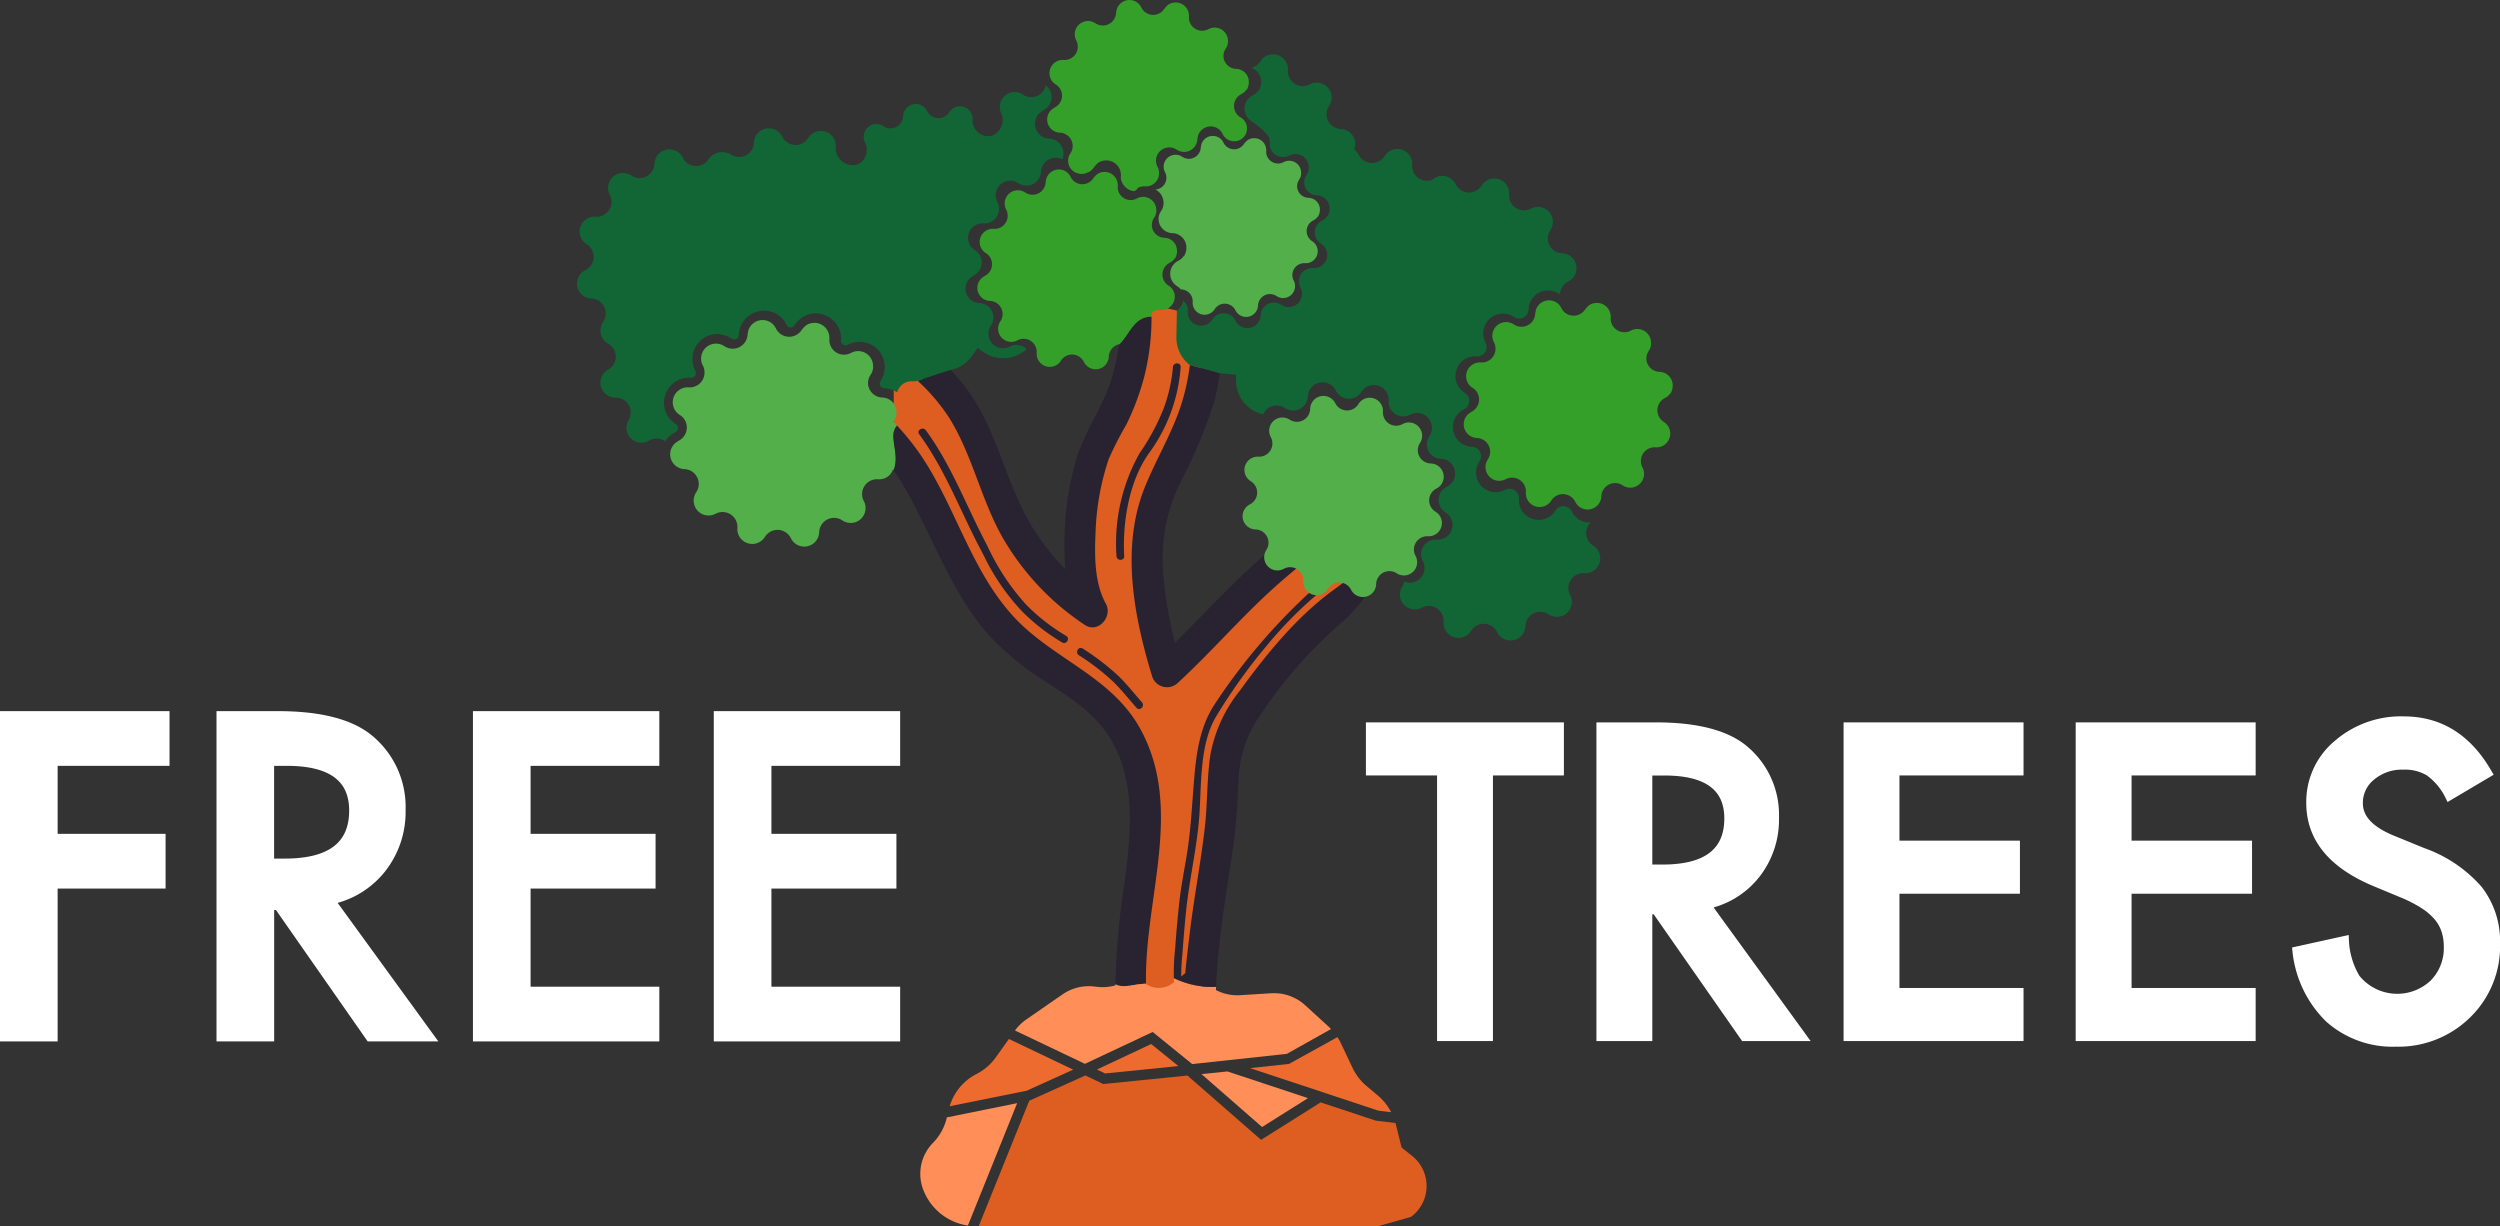 <svg id="b7f647c8-8295-4830-adbe-b0743fa1f6ea" data-name="Layer 1" xmlns="http://www.w3.org/2000/svg" viewBox="0 0 272.484 133.643"><rect x="0" y="0" width="272.484" height="133.643" fill="#333333" stroke="none"/><defs><style>.e2299a7b-04a0-489f-b409-71a3fd8cce77{fill:#de5d21;}.a5443d5f-50f0-4c52-aa5b-e65991e08c47{fill:#fff;stroke:#fff;stroke-miterlimit:10;}.e5206eaa-8a9e-4c4c-b03b-19b610e4945f{fill:#292231;}.f00054b9-6228-4be3-bebe-4659c3cf7de2{fill:#34a029;}.b8d0ccdb-2997-4935-8a3e-bec0faa9b465{fill:#126635;}.a527d026-2e14-4b0e-8c8f-185b5925c4be{fill:#53af4a;}.a3cf0d71-c8d8-4b39-966d-933562eb17e0{fill:#ff8e58;}.a918b6b9-0fe3-4bc7-8e04-b8b05563e5c9{fill:#ed6b2e;}</style></defs><polygon class="e2299a7b-04a0-489f-b409-71a3fd8cce77" points="111.678 70.902 97.409 48.178 97.409 41.308 102.212 41.308 109.3 55.308 119.372 66.561 118.07 52.794 124.009 36.023 124.562 32.964 128.876 34.003 131.424 41.48 125.902 57.272 126.593 71.727 139.248 61.19 148.434 63.282 134.314 78.832 130.77 109.344 123.084 109.486 125.646 83.981 111.678 70.902"/><polygon class="a5443d5f-50f0-4c52-aa5b-e65991e08c47" points="0.5 113.009 5.782 113.009 5.782 96.348 17.547 96.348 17.547 91.383 5.782 91.383 5.782 82.973 17.977 82.973 17.977 78.009 0.5 78.009 0.5 113.009"/><path class="a5443d5f-50f0-4c52-aa5b-e65991e08c47" d="M58.393,100a9.946,9.946,0,0,0,2.13-6.392,9.575,9.575,0,0,0-3.4-7.662Q54.04,83.337,47.1,83.337H40.915v35H46.2V104.011h.952l10,14.326h6.46L52.771,103.421A9.494,9.494,0,0,0,58.393,100Zm-12.2-.589V88.3h1.881q7.3,0,7.3,5.373,0,5.734-7.5,5.735Z" transform="translate(-16.817 -5.328)"/><polygon class="a5443d5f-50f0-4c52-aa5b-e65991e08c47" points="52.048 113.009 71.362 113.009 71.362 108.044 57.33 108.044 57.33 96.348 70.953 96.348 70.953 91.383 57.33 91.383 57.33 82.973 71.362 82.973 71.362 78.009 52.048 78.009 52.048 113.009"/><polygon class="a5443d5f-50f0-4c52-aa5b-e65991e08c47" points="97.612 82.973 97.612 78.009 78.298 78.009 78.298 113.009 97.612 113.009 97.612 108.044 83.58 108.044 83.58 96.348 97.203 96.348 97.203 91.383 83.58 91.383 83.58 82.973 97.612 82.973"/><polygon class="a5443d5f-50f0-4c52-aa5b-e65991e08c47" points="149.375 84.019 157.131 84.019 157.131 112.968 162.221 112.968 162.221 84.019 169.955 84.019 169.955 79.235 149.375 79.235 149.375 84.019"/><path class="a5443d5f-50f0-4c52-aa5b-e65991e08c47" d="M208.162,100.621a9.584,9.584,0,0,0,2.053-6.161,9.231,9.231,0,0,0-3.277-7.385q-2.971-2.513-9.657-2.512h-5.964V118.3h5.09V104.488h.918L206.96,118.3h6.226L202.743,103.92A9.159,9.159,0,0,0,208.162,100.621Zm-11.755-.568v-10.7h1.814q7.035,0,7.035,5.177,0,5.529-7.232,5.528Z" transform="translate(-16.817 -5.328)"/><polygon class="a5443d5f-50f0-4c52-aa5b-e65991e08c47" points="201.438 112.968 220.052 112.968 220.052 108.183 206.528 108.183 206.528 96.91 219.659 96.91 219.659 92.125 206.528 92.125 206.528 84.019 220.052 84.019 220.052 79.235 201.438 79.235 201.438 112.968"/><polygon class="a5443d5f-50f0-4c52-aa5b-e65991e08c47" points="226.737 112.968 245.352 112.968 245.352 108.183 231.828 108.183 231.828 96.91 244.958 96.91 244.958 92.125 231.828 92.125 231.828 84.019 245.352 84.019 245.352 79.235 226.737 79.235 226.737 112.968"/><path class="a5443d5f-50f0-4c52-aa5b-e65991e08c47" d="M286.9,102.292a14.376,14.376,0,0,0-6.009-4.052l-3.364-1.377q-3.671-1.507-3.671-3.976a3.725,3.725,0,0,1,1.4-2.971,5.2,5.2,0,0,1,3.517-1.2,5.146,5.146,0,0,1,2.818.7,7.092,7.092,0,0,1,2.207,2.622l4.129-2.447q-3.276-5.68-9.11-5.681a10.5,10.5,0,0,0-7.232,2.579,8.124,8.124,0,0,0-2.9,6.357q0,5.637,6.925,8.565l3.256,1.354a14.446,14.446,0,0,1,2.184,1.147,6.815,6.815,0,0,1,1.5,1.289,4.568,4.568,0,0,1,.852,1.508,5.672,5.672,0,0,1,.273,1.8,5.517,5.517,0,0,1-1.573,4.042,5.813,5.813,0,0,1-8.542-.59,8.763,8.763,0,0,1-1.224-4.107l-5.156,1.136a11.977,11.977,0,0,0,3.517,7.319,10.378,10.378,0,0,0,7.254,2.6,10.649,10.649,0,0,0,7.756-3.058,10.308,10.308,0,0,0,3.1-7.691A9.137,9.137,0,0,0,286.9,102.292Z" transform="translate(-16.817 -5.328)"/><path class="e5206eaa-8a9e-4c4c-b03b-19b610e4945f" d="M128.619,71.186a25.32,25.32,0,0,1-4.22-6.432c-2.235-4.2-3.84-8.66-6.672-12.526-.317-.432-1.046-.013-.726.425,2.964,4.046,4.623,8.759,7,13.135A23.951,23.951,0,0,0,128.254,72a22.012,22.012,0,0,0,4.336,3.356c.473.263.9-.462.424-.726A21.238,21.238,0,0,1,128.619,71.186Z" transform="translate(-16.817 -5.328)"/><path class="e5206eaa-8a9e-4c4c-b03b-19b610e4945f" d="M134.829,76.018c-.452-.3-.873.428-.424.726a24.989,24.989,0,0,1,3.793,2.929c.889.878,1.666,1.865,2.492,2.8.359.407.951-.19.595-.594-.841-.953-1.63-1.958-2.539-2.848A26.41,26.41,0,0,0,134.829,76.018Z" transform="translate(-16.817 -5.328)"/><path class="e5206eaa-8a9e-4c4c-b03b-19b610e4945f" d="M145.5,45.339c.034-.54-.807-.538-.84,0a17.217,17.217,0,0,1-1,4.482,24.148,24.148,0,0,1-2.646,4.922,20.075,20.075,0,0,0-2.507,11.2c.029.538.87.542.84,0-.2-3.7.535-8.292,2.8-11.356A18,18,0,0,0,145.5,45.339Z" transform="translate(-16.817 -5.328)"/><path class="f00054b9-6228-4be3-bebe-4659c3cf7de2" d="M193.676,58.228a1.5,1.5,0,0,0,2.16-1.946h0a1.5,1.5,0,0,1,1.428-2.2h0a1.5,1.5,0,0,0,.9-2.765h0A1.5,1.5,0,0,1,198.3,48.7h0a1.46,1.46,0,0,0,.531-.45c.033-.028.068-.054.1-.084A1.346,1.346,0,0,0,199,48l.023-.051a1.448,1.448,0,0,0,.082-.32,1.644,1.644,0,0,0,.026-.169c0-.026,0-.051,0-.077a1.471,1.471,0,0,0-1.432-1.522h0a1.494,1.494,0,0,1-1.409-1.171,1.473,1.473,0,0,1,.226-1.111,1.458,1.458,0,0,0,.249-1.016,1.5,1.5,0,0,0-2.2-1.2,1.5,1.5,0,0,1-2.165-1,1.524,1.524,0,0,1-.026-.379,1.542,1.542,0,0,0-.056-.543,1.5,1.5,0,0,0-1.69-1.079c-.025,0-.049.006-.073.011a1.422,1.422,0,0,0-.245.07,1.24,1.24,0,0,0-.435.284,1.435,1.435,0,0,0-.167.187,1.214,1.214,0,0,0-.106.119h0a1.5,1.5,0,0,1-2.38.214,1.524,1.524,0,0,1-.23-.343,1.578,1.578,0,0,0-.317-.441,1.506,1.506,0,0,0-2.264.251,1.258,1.258,0,0,0-.077.122,1.475,1.475,0,0,0-.1.232,1.591,1.591,0,0,0-.059.286c-.006.051-.028.092-.03.146a1.5,1.5,0,0,1-1.545,1.444c-.03,0-.059-.008-.089-.011a1.477,1.477,0,0,1-.7-.243h0a1.5,1.5,0,0,0-2.326,1.444,1.536,1.536,0,0,0,.17.518,1.405,1.405,0,0,1,.144.436c.006.03,0,.06.007.09a1.549,1.549,0,0,1,0,.347,1.493,1.493,0,0,1-1.583,1.309,1.5,1.5,0,0,0-1.3,2.408,1.557,1.557,0,0,0,.407.366,1.519,1.519,0,0,1,.322.269,1.5,1.5,0,0,1-.466,2.339,1.513,1.513,0,0,0-.2.144,1.606,1.606,0,0,0-.146.106,1.43,1.43,0,0,0-.19.209c-.023.031-.043.063-.063.1a1.492,1.492,0,0,0,1.205,2.29,1.5,1.5,0,0,1,1.189,2.335,1.5,1.5,0,0,0,1.946,2.161,1.5,1.5,0,0,1,2.2,1.427,1.5,1.5,0,0,0,2.766.9,1.5,1.5,0,0,1,2.617.138,1.5,1.5,0,0,0,2.844-.6,1.5,1.5,0,0,1,2.335-1.189Z" transform="translate(-16.817 -5.328)"/><path class="b8d0ccdb-2997-4935-8a3e-bec0faa9b465" d="M120.43,45.65a3.719,3.719,0,0,0,2.3-1.5l.638-.9.6.426a3.784,3.784,0,0,0,4.748-.3,1.57,1.57,0,0,0-1.839-.269,1.583,1.583,0,0,1-2.055-2.282,1.583,1.583,0,0,0-1.256-2.466,1.576,1.576,0,0,1-1.273-2.419c.021-.034.043-.067.068-.1a1.523,1.523,0,0,1,.2-.221,1.6,1.6,0,0,1,.155-.111,1.508,1.508,0,0,1,.212-.153,1.583,1.583,0,0,0,.492-2.47,1.627,1.627,0,0,0-.339-.284,1.656,1.656,0,0,1-.431-.387,1.587,1.587,0,0,1,1.372-2.543,1.577,1.577,0,0,0,1.672-1.383,1.6,1.6,0,0,0,0-.366c0-.032,0-.063-.007-.1a1.5,1.5,0,0,0-.153-.461,1.642,1.642,0,0,1-.179-.546,1.587,1.587,0,0,1,2.457-1.525h0a1.55,1.55,0,0,0,.74.257c.032,0,.063.011.094.012a1.582,1.582,0,0,0,1.632-1.525,1.518,1.518,0,0,1,.032-.155,1.654,1.654,0,0,1,.062-.3,1.52,1.52,0,0,1,.11-.246c.025-.045.052-.087.081-.129a1.606,1.606,0,0,1,2.039-.512,1.615,1.615,0,0,0-1.423-2.253,1.614,1.614,0,0,1-1.305-2.479c.022-.035.044-.069.069-.1a1.451,1.451,0,0,1,.205-.227,1.874,1.874,0,0,1,.158-.114,1.617,1.617,0,0,1,.218-.157,1.625,1.625,0,0,0,.5-2.533,1.718,1.718,0,0,0-.225-.187,1.614,1.614,0,0,1-2.478,1,1.623,1.623,0,0,0-2.341,2.107,1.836,1.836,0,0,1-1.094,2.39,1.719,1.719,0,0,1-2.067-1.752h0a1.379,1.379,0,0,0-2.544-.826,1.38,1.38,0,0,1-2.408-.127,1.379,1.379,0,0,0-2.616.557,1.379,1.379,0,0,1-2.148,1.094,1.379,1.379,0,0,0-1.988,1.79h0c.507.955-.146,2.469-1.258,2.445a1.857,1.857,0,0,1-1.949-1.975,1.623,1.623,0,0,0-3-.973,1.623,1.623,0,0,1-2.834-.149,1.623,1.623,0,0,0-3.08.655,1.623,1.623,0,0,1-2.528,1.288h0a1.8,1.8,0,0,0-2.4.5,1.623,1.623,0,0,1-2.833-.149,1.623,1.623,0,0,0-3.08.655,1.623,1.623,0,0,1-2.529,1.288,1.623,1.623,0,0,0-2.34,2.107,1.623,1.623,0,0,1-1.546,2.38h0a1.623,1.623,0,0,0-.973,3,1.622,1.622,0,0,1-.148,2.833,1.623,1.623,0,0,0,.654,3.081,1.623,1.623,0,0,1,1.289,2.528,1.614,1.614,0,0,0-.249.639,1.573,1.573,0,0,0,.788,1.757h0a1.622,1.622,0,0,1,0,2.837,1.623,1.623,0,0,0,.816,3.042,1.622,1.622,0,0,1,1.418,2.457,1.623,1.623,0,0,0,2.227,2.227,1.6,1.6,0,0,1,1.761.074,2.749,2.749,0,0,1,1.112-.991.5.5,0,0,0,.045-.876,2.744,2.744,0,0,1,1.646-5.063.472.472,0,0,0,.456-.228.489.489,0,0,0,.022-.509A2.774,2.774,0,0,1,92.3,44.7a2.685,2.685,0,0,1,.008-.567c0-.013,0-.027,0-.04a2.682,2.682,0,0,1,.149-.591l.008-.018a2.672,2.672,0,0,1,.262-.5c.02-.03.039-.06.06-.09a2.859,2.859,0,0,1,.4-.46,2.708,2.708,0,0,1,2.159-.689c0,.012,0,.026-.007.039a2.749,2.749,0,0,1,1.219.454.5.5,0,0,0,.782-.4,2.807,2.807,0,0,1,.214-.97,2.672,2.672,0,0,1,.284-.51c.02-.029.039-.058.06-.086a2.651,2.651,0,0,1,.406-.434c.012-.011.027-.018.039-.028a2.684,2.684,0,0,1,.446-.289c.05-.027.1-.052.155-.076a2.867,2.867,0,0,1,.522-.179c.016,0,.03-.01.046-.013a2.7,2.7,0,0,1,3.036,1.479.487.487,0,0,0,.424.281.506.506,0,0,0,.452-.236,2.959,2.959,0,0,1,.277-.371l.009-.01a2.7,2.7,0,0,1,2.888-.772c.049.016.092.04.139.058a2.783,2.783,0,0,1,.32.139c.048.025.091.058.138.086a2.745,2.745,0,0,1,.287.2c.03.024.056.05.085.075a2.828,2.828,0,0,1,.283.286l.039.048a2.816,2.816,0,0,1,.254.376,2.739,2.739,0,0,1,.344,1.534.5.5,0,0,0,.737.478,2.744,2.744,0,0,1,3.562,3.957.5.5,0,0,0,.4.781h0a2.747,2.747,0,0,1,1.422.456,1.611,1.611,0,0,1,1.674-1.214,1.636,1.636,0,0,0,.55-.059Z" transform="translate(-16.817 -5.328)"/><path class="f00054b9-6228-4be3-bebe-4659c3cf7de2" d="M145.1,32.7a1.406,1.406,0,0,0-1.368-1.454h0a1.426,1.426,0,0,1-1.345-1.118,1.405,1.405,0,0,1,.216-1.062,1.388,1.388,0,0,0,.237-.971,1.434,1.434,0,0,0-2.1-1.143,1.405,1.405,0,0,1-2.093-1.313,1.482,1.482,0,0,0-.053-.519,1.431,1.431,0,0,0-1.615-1.031c-.023,0-.046.006-.07.011a1.3,1.3,0,0,0-.234.067,1.372,1.372,0,0,0-.256.136,1.431,1.431,0,0,0-.16.135,1.536,1.536,0,0,0-.159.179,1.376,1.376,0,0,0-.1.113h0a1.424,1.424,0,0,1-2.493-.122,1.491,1.491,0,0,0-.3-.422,1.439,1.439,0,0,0-2.163.239c-.026.038-.05.076-.073.117a1.349,1.349,0,0,0-.1.222,1.467,1.467,0,0,0-.057.273c-.006.049-.027.088-.029.14a1.431,1.431,0,0,1-1.475,1.379c-.029,0-.057-.008-.085-.01a1.414,1.414,0,0,1-.67-.233h0a1.435,1.435,0,0,0-2.222,1.379,1.461,1.461,0,0,0,.162.494,1.337,1.337,0,0,1,.138.417c0,.029,0,.057.007.086a1.526,1.526,0,0,1,0,.331,1.426,1.426,0,0,1-1.512,1.25,1.437,1.437,0,0,0-1.242,2.3,1.491,1.491,0,0,0,.39.35,1.46,1.46,0,0,1,.307.257,1.433,1.433,0,0,1-.445,2.234,1.36,1.36,0,0,0-.192.138,1.464,1.464,0,0,0-.14.1,1.417,1.417,0,0,0-.181.2c-.022.029-.041.059-.06.09a1.425,1.425,0,0,0,1.151,2.188,1.432,1.432,0,0,1,1.136,2.23,1.431,1.431,0,0,0,1.858,2.064,1.432,1.432,0,0,1,2.1,1.363,1.431,1.431,0,0,0,2.641.859,1.432,1.432,0,0,1,2.5.131,1.432,1.432,0,0,0,2.717-.578,1.4,1.4,0,0,1,.329-.857h0a1.446,1.446,0,0,1,.8-.491c0,.025-.009.049-.012.073,1.094-.967,1.652-3.118,3.553-3.07,0-.145.009-.29.007-.435a1.4,1.4,0,0,1,.984-.314h0a1.431,1.431,0,0,0,.859-2.641h0a1.432,1.432,0,0,1,.131-2.5h0a1.4,1.4,0,0,0,.507-.43c.031-.027.065-.051.094-.081a1.212,1.212,0,0,0,.069-.162c.008-.017.014-.033.022-.05a1.426,1.426,0,0,0,.079-.3,1.507,1.507,0,0,0,.024-.162C145.1,32.747,145.1,32.723,145.1,32.7Z" transform="translate(-16.817 -5.328)"/><path class="e5206eaa-8a9e-4c4c-b03b-19b610e4945f" d="M138.774,42.921a22.583,22.583,0,0,1-.829,3.778c-.98,3.126-2.988,5.743-3.885,8.889a34.038,34.038,0,0,0-1.229,8.944c-.008.934.022,1.891.108,2.845a25.322,25.322,0,0,1-4.927-7.066c-2.06-4.381-3.066-9.113-6.138-12.994-.459-.579-.946-1.13-1.444-1.667l-3.593,1.178a20.934,20.934,0,0,1,3.494,4.132c2.5,4.068,3.412,8.808,5.757,12.943a28.469,28.469,0,0,0,8.963,9.533c1.456.979,3.07-.906,2.3-2.3-1.25-2.265-1.238-5.191-1.128-7.7a28.044,28.044,0,0,1,1.426-8.052,37.018,37.018,0,0,1,1.928-3.767,27.9,27.9,0,0,0,1.981-5.335,26.416,26.416,0,0,0,.768-6.427C140.426,39.8,139.868,41.954,138.774,42.921Z" transform="translate(-16.817 -5.328)"/><path class="f00054b9-6228-4be3-bebe-4659c3cf7de2" d="M131.894,14.536a1.436,1.436,0,0,1-.139,2.515,58.644,58.644,0,0,1-.335.241,1.393,1.393,0,0,0-.183.2c-.022.03-.042.06-.061.091a1.438,1.438,0,0,0,1.162,2.208,1.445,1.445,0,0,1,1.147,2.252,1.424,1.424,0,0,0,.407,2.006,1.641,1.641,0,0,0,.231.121l.039.015a1.6,1.6,0,0,0,.8.076,1.469,1.469,0,0,0,.4-.134,1.486,1.486,0,0,1,.165-.06,1.579,1.579,0,0,0,.533-.522h0a1.488,1.488,0,0,1,.112-.125,1.524,1.524,0,0,1,.176-.2,1.32,1.32,0,0,1,.46-.3,1.47,1.47,0,0,1,.259-.074c.025,0,.051-.008.076-.012a1.581,1.581,0,0,1,1.786,1.139,1.645,1.645,0,0,1,.059.574,1.549,1.549,0,0,0,.027.4,1.7,1.7,0,0,0,1.322,1.213c.388-.024.415-.323.538-.37a1.423,1.423,0,0,1,.735-.149,1.433,1.433,0,0,0,1.526-1.6c0-.029,0-.058-.006-.087a1.373,1.373,0,0,0-.14-.421,1.509,1.509,0,0,1-.164-.5,1.449,1.449,0,0,1,2.244-1.393,1.428,1.428,0,0,0,.676.235c.029,0,.057.01.086.011a1.446,1.446,0,0,0,1.49-1.393c0-.052.023-.092.029-.141a1.221,1.221,0,0,1,.157-.5c.023-.041.048-.08.074-.118a1.452,1.452,0,0,1,2.183-.241,1.5,1.5,0,0,1,.307.425,1.395,1.395,0,1,0,1.922-1.815h0a1.446,1.446,0,0,1,.133-2.524h0a1.418,1.418,0,0,0,.511-.435c.032-.027.066-.051.1-.081a1.393,1.393,0,0,0,.07-.164l.021-.05a1.455,1.455,0,0,0,.08-.308,1.525,1.525,0,0,0,.024-.163c0-.025,0-.05,0-.075a1.42,1.42,0,0,0-1.381-1.467h0a1.439,1.439,0,0,1-1.359-1.129,1.421,1.421,0,0,1,.218-1.072,1.4,1.4,0,0,0,.24-.98A1.449,1.449,0,0,0,148.52,8.51a1.447,1.447,0,0,1-2.088-.96,1.422,1.422,0,0,1-.025-.366,1.486,1.486,0,0,0-.054-.524,1.443,1.443,0,0,0-1.63-1.04c-.024,0-.047.006-.07.011a1.253,1.253,0,0,0-.237.068,1.307,1.307,0,0,0-.258.137,1.373,1.373,0,0,0-.162.136,1.482,1.482,0,0,0-.161.18c-.032.042-.072.068-.1.115h0a1.448,1.448,0,0,1-2.3.207,1.5,1.5,0,0,1-.222-.331,1.481,1.481,0,0,0-.306-.425,1.452,1.452,0,0,0-2.183.241,1.3,1.3,0,0,0-.074.118,1.261,1.261,0,0,0-.1.224,1.506,1.506,0,0,0-.057.275,1.138,1.138,0,0,0-.029.141,1.446,1.446,0,0,1-1.49,1.393c-.029,0-.058-.008-.086-.01a1.428,1.428,0,0,1-.676-.235h0a1.449,1.449,0,0,0-2.244,1.392,1.492,1.492,0,0,0,.164.5,1.391,1.391,0,0,1,.14.421c0,.029,0,.058.006.087a1.554,1.554,0,0,1,0,.334,1.44,1.44,0,0,1-1.527,1.263,1.45,1.45,0,0,0-1.253,2.322A1.5,1.5,0,0,0,131.894,14.536Z" transform="translate(-16.817 -5.328)"/><path class="a527d026-2e14-4b0e-8c8f-185b5925c4be" d="M158.627,24.04A1.3,1.3,0,0,0,156.721,23a1.3,1.3,0,0,1-1.874-.861,1.267,1.267,0,0,1-.023-.328,1.332,1.332,0,0,0-.048-.471,1.3,1.3,0,0,0-1.464-.934l-.063.01a1.246,1.246,0,0,0-.212.061,1.232,1.232,0,0,0-.232.123,1.359,1.359,0,0,0-.145.122,1.33,1.33,0,0,0-.144.162,1.143,1.143,0,0,0-.092.1h0a1.289,1.289,0,0,1-2.259-.111,1.361,1.361,0,0,0-.275-.382,1.3,1.3,0,0,0-1.96.217c-.024.034-.046.068-.067.105a1.224,1.224,0,0,0-.089.2,1.35,1.35,0,0,0-.052.247c0,.044-.024.08-.026.126a1.3,1.3,0,0,1-1.337,1.251c-.026,0-.052-.007-.077-.01a1.263,1.263,0,0,1-.607-.211h0a1.3,1.3,0,0,0-2.015,1.25,1.349,1.349,0,0,0,.148.448,1.244,1.244,0,0,1,.125.378c0,.026,0,.052.006.078a1.368,1.368,0,0,1,0,.3,1.284,1.284,0,0,1-1.195,1.111,1.627,1.627,0,0,1,.882,1.279,1.537,1.537,0,0,1-.263,1.074,1.554,1.554,0,0,0-.238,1.173,1.576,1.576,0,0,0,1.488,1.237h0a1.554,1.554,0,0,1,1.512,1.607c0,.027.006.054,0,.082a1.367,1.367,0,0,1-.027.178,1.556,1.556,0,0,1-.087.338c-.008.018-.015.036-.024.054a1.347,1.347,0,0,1-.076.18c-.032.032-.07.059-.1.089a1.542,1.542,0,0,1-.56.476h0a1.582,1.582,0,0,0-.145,2.763h0a1.645,1.645,0,0,1,.406.362,1.294,1.294,0,0,1,1.3,1.381,1.3,1.3,0,0,0,2.394.778,1.3,1.3,0,0,1,2.266.118,1.3,1.3,0,0,0,2.462-.523,1.3,1.3,0,0,1,2.021-1.03h0a1.3,1.3,0,0,0,1.87-1.684h0a1.3,1.3,0,0,1,1.236-1.9,1.3,1.3,0,0,0,.778-2.394h0a1.3,1.3,0,0,1,.119-2.266h0a1.274,1.274,0,0,0,.459-.39c.029-.024.059-.046.086-.073a1.121,1.121,0,0,0,.063-.147c.007-.015.012-.03.019-.045a1.328,1.328,0,0,0,.072-.277,1.425,1.425,0,0,0,.021-.146c0-.022,0-.044,0-.067a1.273,1.273,0,0,0-1.24-1.317,1.292,1.292,0,0,1-1.219-1.014,1.273,1.273,0,0,1,.195-.962A1.259,1.259,0,0,0,158.627,24.04Z" transform="translate(-16.817 -5.328)"/><polygon class="a3cf0d71-c8d8-4b39-966d-933562eb17e0" points="142.561 119.689 133.785 116.781 130.949 117.067 137.559 122.839 142.561 119.689"/><path class="a918b6b9-0fe3-4bc7-8e04-b8b05563e5c9" d="M128.715,124.212l5.079-2.3-7.013-3.341-1.427,2a5.833,5.833,0,0,1-2.1,1.813,5.828,5.828,0,0,0-2.929,3.52Z" transform="translate(-16.817 -5.328)"/><path class="a3cf0d71-c8d8-4b39-966d-933562eb17e0" d="M127.682,125.564l-7.662,1.551-.006.027A5.835,5.835,0,0,1,118.5,129.9a4.808,4.808,0,0,0-1.076,5.046,6.185,6.185,0,0,0,4.887,3.96Z" transform="translate(-16.817 -5.328)"/><path class="e2299a7b-04a0-489f-b409-71a3fd8cce77" d="M170.728,131.313l-1.147-.916-.636-2.565c-.009-.036-.026-.069-.035-.1l-2.145-.262-6.008-1.991-6.489,4.085-8.029-7.01-9.172.926-.141-.068-1.816-.865L129,125.3h0l-5.509,13.673h43.53l3.582-1.011h0A4.189,4.189,0,0,0,170.728,131.313Z" transform="translate(-16.817 -5.328)"/><polygon class="a918b6b9-0fe3-4bc7-8e04-b8b05563e5c9" points="125.471 113.791 119.556 116.574 120.449 117 128.436 116.194 125.471 113.791"/><path class="b8d0ccdb-2997-4935-8a3e-bec0faa9b465" d="M190.463,64.8a1.621,1.621,0,0,1-.268-2.535c-.049,0-.1.016-.147.016a2.115,2.115,0,0,1-1.912-1.206,1.015,1.015,0,0,0-.871-.574,1,1,0,0,0-.925.482,2.149,2.149,0,0,1-3.967-1.284,1.028,1.028,0,0,0-1.508-.977,2.15,2.15,0,0,1-2.8-3.1,1.029,1.029,0,0,0-.818-1.6,2.149,2.149,0,0,1-.871-4.077,1.03,1.03,0,0,0,.092-1.8,2.121,2.121,0,0,1-.907-2.485,2.093,2.093,0,0,1,2.191-1.483,1.043,1.043,0,0,0,.932-.467,1.013,1.013,0,0,0,.045-1.042,2.149,2.149,0,0,1,3.095-2.794,1.028,1.028,0,0,0,1.6-.818,2.126,2.126,0,0,1,3.425-1.628,1.585,1.585,0,0,1,.886-1.41h0a1.623,1.623,0,0,0-.655-3.08,1.623,1.623,0,0,1-1.288-2.529,1.623,1.623,0,0,0-2.107-2.34,1.623,1.623,0,0,1-2.38-1.545h0a1.623,1.623,0,0,0-3-.973,1.623,1.623,0,0,1-2.833-.149,1.613,1.613,0,0,0-2.551-.474,1.614,1.614,0,0,1-2.181-1.618,1.623,1.623,0,0,0-3-.973,1.623,1.623,0,0,1-2.834-.149,1.586,1.586,0,0,0-.492-.577,1.62,1.62,0,0,0-1.45-2.218,1.624,1.624,0,0,1-1.288-2.529,1.623,1.623,0,0,0-2.107-2.34,1.623,1.623,0,0,1-2.38-1.545,1.623,1.623,0,0,0-2.994-.974,1.6,1.6,0,0,1-1.007.716,1.609,1.609,0,0,1,1.085,1.559c0,.028.006.055,0,.083a1.582,1.582,0,0,1-.027.183,1.626,1.626,0,0,1-.09.347c-.008.019-.015.037-.024.056a1.561,1.561,0,0,1-.078.184c-.034.033-.071.061-.107.091a1.6,1.6,0,0,1-.575.488h0a1.623,1.623,0,0,0-.149,2.834h0c.356.223,1.787,1.278,1.941,1.888a1.511,1.511,0,0,1,.053.524,1.512,1.512,0,0,0,.025.365,1.447,1.447,0,0,0,2.088.961,1.448,1.448,0,0,1,2.123,1.154,1.407,1.407,0,0,1-.24.981,1.419,1.419,0,0,0-.218,1.071,1.442,1.442,0,0,0,1.359,1.13h0a1.418,1.418,0,0,1,1.381,1.467c0,.025,0,.049,0,.074a1.283,1.283,0,0,1-.025.163,1.391,1.391,0,0,1-.08.309c-.007.017-.013.033-.021.05a1.243,1.243,0,0,1-.07.164c-.029.029-.063.054-.095.081a1.43,1.43,0,0,1-.512.435,1.445,1.445,0,0,0-.132,2.523h0a1.445,1.445,0,0,1-.867,2.667h0a1.446,1.446,0,0,0-1.376,2.12h0a1.445,1.445,0,0,1-2.084,1.876h0a1.445,1.445,0,0,0-2.251,1.147,1.446,1.446,0,0,1-2.743.584,1.446,1.446,0,0,0-2.524-.133,1.445,1.445,0,0,1-2.667-.867,1.414,1.414,0,0,0-.519-1.2,1.6,1.6,0,0,1-.677,1.088l-.055,2.888a3.785,3.785,0,0,0,1.44,3.044l3.258.914,1.843.152-.026.256a3.781,3.781,0,0,0,2.94,4.068,1.6,1.6,0,0,1,2.364-.689h0a1.582,1.582,0,0,0,.75.261c.032,0,.064.011.1.012a1.6,1.6,0,0,0,1.653-1.546,1.558,1.558,0,0,1,.033-.157,1.632,1.632,0,0,1,.063-.3,1.528,1.528,0,0,1,.193-.38,1.612,1.612,0,0,1,2.423-.268,1.681,1.681,0,0,1,.34.472,1.57,1.57,0,0,0,.246.367,1.606,1.606,0,0,0,2.547-.229h0a1.382,1.382,0,0,1,.113-.127,1.743,1.743,0,0,1,.179-.2,1.59,1.59,0,0,1,.179-.151,1.465,1.465,0,0,1,.287-.152,1.422,1.422,0,0,1,.262-.075l.078-.012a1.6,1.6,0,0,1,1.809,1.154,1.667,1.667,0,0,1,.06.582,1.634,1.634,0,0,0,.027.405,1.606,1.606,0,0,0,2.318,1.066,1.608,1.608,0,0,1,2.356,1.281,1.56,1.56,0,0,1-.267,1.088,1.578,1.578,0,0,0-.242,1.189,1.6,1.6,0,0,0,1.508,1.253h0a1.577,1.577,0,0,1,1.533,1.629c0,.028.005.055.005.083a1.817,1.817,0,0,1-.027.18,1.589,1.589,0,0,1-.089.343c-.008.018-.015.037-.024.055a1.46,1.46,0,0,1-.077.182c-.033.033-.071.06-.106.09a1.577,1.577,0,0,1-.568.483h0a1.6,1.6,0,0,0-.147,2.8h0a1.6,1.6,0,0,1-.962,2.96h0A1.6,1.6,0,0,0,171.9,66.5h0a1.591,1.591,0,0,1-2.006,2.22,1.617,1.617,0,0,1-.218.5,1.623,1.623,0,0,0,2.107,2.34,1.623,1.623,0,0,1,2.38,1.546,1.623,1.623,0,0,0,3,.973,1.623,1.623,0,0,1,2.834.148h0a1.623,1.623,0,0,0,3.08-.654,1.623,1.623,0,0,1,2.528-1.289,1.623,1.623,0,0,0,2.34-2.107A1.623,1.623,0,0,1,189.49,67.8,1.623,1.623,0,0,0,190.463,64.8Z" transform="translate(-16.817 -5.328)"/><path class="a527d026-2e14-4b0e-8c8f-185b5925c4be" d="M114.585,51.707c-.135-.145-.254-.3-.392-.447l.013-.014c.036-.03.074-.058.107-.091a1.41,1.41,0,0,0,.078-.184c.009-.019.016-.037.024-.056a1.555,1.555,0,0,0,.09-.347,1.4,1.4,0,0,0,.027-.182c0-.029,0-.056,0-.084a1.593,1.593,0,0,0-1.55-1.648h0a1.617,1.617,0,0,1-1.526-1.268,1.591,1.591,0,0,1,.245-1.2,1.581,1.581,0,0,0,.269-1.1,1.626,1.626,0,0,0-2.383-1.3,1.6,1.6,0,0,1-2.373-1.489,1.675,1.675,0,0,0-.06-.588,1.621,1.621,0,0,0-1.831-1.168.718.718,0,0,0-.079.012,1.456,1.456,0,0,0-.265.076,1.505,1.505,0,0,0-.291.154,1.612,1.612,0,0,0-.181.153,1.789,1.789,0,0,0-.181.2,1.573,1.573,0,0,0-.114.128h0a1.613,1.613,0,0,1-2.826-.139,1.689,1.689,0,0,0-.344-.478,1.631,1.631,0,0,0-2.452.271c-.029.043-.057.087-.082.133a1.475,1.475,0,0,0-.113.252,1.743,1.743,0,0,0-.064.309,1.578,1.578,0,0,0-.033.158,1.624,1.624,0,0,1-1.673,1.564c-.032,0-.064-.009-.1-.012a1.59,1.59,0,0,1-.759-.264h0a1.627,1.627,0,0,0-2.52,1.564,1.7,1.7,0,0,0,.184.56,1.505,1.505,0,0,1,.157.473c.006.032,0,.064.007.1a1.688,1.688,0,0,1,0,.376,1.616,1.616,0,0,1-1.714,1.417,1.628,1.628,0,0,0-1.407,2.608,1.681,1.681,0,0,0,.441.4,1.611,1.611,0,0,1-.156,2.824,1.606,1.606,0,0,0-.217.157,1.742,1.742,0,0,0-.159.114,1.612,1.612,0,0,0-.2.227c-.025.034-.047.068-.069.1a1.616,1.616,0,0,0,1.305,2.48A1.623,1.623,0,0,1,92.7,58.985a1.623,1.623,0,0,0,2.107,2.34,1.623,1.623,0,0,1,2.38,1.546,1.623,1.623,0,0,0,3,.973,1.622,1.622,0,0,1,2.833.148,1.623,1.623,0,0,0,3.081-.654,1.623,1.623,0,0,1,2.528-1.289h0a1.622,1.622,0,0,0,2.34-2.106h0a1.623,1.623,0,0,1,1.546-2.379h0a1.582,1.582,0,0,0,1.64-1.088c.025.036.044.072.069.107C114.956,54.71,113.558,52.867,114.585,51.707Z" transform="translate(-16.817 -5.328)"/><path class="e5206eaa-8a9e-4c4c-b03b-19b610e4945f" d="M141.726,112.551c-.2-9.343,4.195-19.163-.685-27.888C137.872,79,131.5,77.122,127.284,72.53c-4.516-4.914-6.232-11.632-9.815-17.148a27.464,27.464,0,0,0-2.884-3.675c-1.027,1.16.371,3-.366,4.875.323.469.632.939.908,1.4,3.19,5.361,5.1,11.432,9.186,16.249a30.523,30.523,0,0,0,6.886,5.653c2.405,1.564,4.823,3.17,6.422,5.617,3.048,4.663,2.474,10.468,1.812,15.725a83.8,83.8,0,0,0-1.041,11.366C139.267,113.089,140.453,112.558,141.726,112.551Z" transform="translate(-16.817 -5.328)"/><path class="a3cf0d71-c8d8-4b39-966d-933562eb17e0" d="M144.78,112.357a2.471,2.471,0,0,1-3.054.222v-.028c-1.273.007-2.459.538-3.334.045,0,.043,0,.087,0,.13a5.03,5.03,0,0,1-1.953.166l-.371-.043a5.05,5.05,0,0,0-3.449.864l-3.961,2.743a5.067,5.067,0,0,0-1.213,1.192l7.622,3.631,7.382-3.473,4.313,3.5,10.317-1.117,4.807-2.7c-.05-.05-.09-.11-.142-.158l-2.666-2.434a5.047,5.047,0,0,0-3.716-1.31l-3.405.212a5.036,5.036,0,0,1-2.612-.562c0-.118.014-.236.019-.354a9.376,9.376,0,0,1-4.608-.946C144.763,112.075,144.763,112.218,144.78,112.357Z" transform="translate(-16.817 -5.328)"/><path class="e5206eaa-8a9e-4c4c-b03b-19b610e4945f" d="M153.987,66.393c-3.2,2.841-6.075,6-9.115,9a46.457,46.457,0,0,1-1.273-7.538,18.88,18.88,0,0,1,1.874-9.953,53.367,53.367,0,0,0,3.72-8.909,25.5,25.5,0,0,0,.568-2.968l-3.258-.914a23.828,23.828,0,0,1-.909,4.221c-.994,3.135-2.718,5.968-3.96,9-2.688,6.57-1.258,14.1.749,20.681a1.7,1.7,0,0,0,2.81.742c3.625-3.336,6.835-7.081,10.5-10.383.852-.769,1.718-1.5,2.588-2.223-1.151-.989-2.763-.471-3.706-1.268C154.377,66.053,154.18,66.222,153.987,66.393Z" transform="translate(-16.817 -5.328)"/><path class="e5206eaa-8a9e-4c4c-b03b-19b610e4945f" d="M163.53,68.63c-.254.175-1.432,1.046-1.68,1.231-3.845,2.873-7.086,6.876-9.89,10.734a15.7,15.7,0,0,0-3.212,6.967c-.406,2.666-.308,5.366-.621,8.039-.454,3.884-1.2,7.732-1.656,11.616-.157,1.317-.34,2.739-.468,4.188q-.232.181-.44.347a23.811,23.811,0,0,1,.138-2.524c.1-1.473.226-2.945.371-4.414.365-3.692,1.271-7.3,1.492-11.012.2-3.288.056-7.409,1.772-10.332a60.662,60.662,0,0,1,5.448-7.652,44.839,44.839,0,0,1,6.086-6.13c-.4,0,.162-.566-.456-.566a65.588,65.588,0,0,0-11.258,13.046c-1.793,2.788-2.031,6.049-2.28,9.291-.187,2.421-.328,4.813-.733,7.213-.287,1.7-.616,3.387-.8,5.1-.182,1.659-.326,3.323-.446,4.988a24.452,24.452,0,0,0-.138,3.175,9.376,9.376,0,0,0,4.608.946c.053-1.473.174-2.946.329-4.41.408-3.832,1.082-7.624,1.611-11.439.305-2.2.372-4.4.511-6.613a12.887,12.887,0,0,1,2.135-6.816,50.589,50.589,0,0,1,9.075-10.413,14.333,14.333,0,0,0,2.829-3.263C164.724,70.028,164.6,68.949,163.53,68.63Z" transform="translate(-16.817 -5.328)"/><path d="M162.239,69.227c.125.035.249.073.373.11l.007,0C162.493,69.3,162.366,69.263,162.239,69.227Z" transform="translate(-16.817 -5.328)"/><path class="a918b6b9-0fe3-4bc7-8e04-b8b05563e5c9" d="M165.744,123.68a5.819,5.819,0,0,1-1.509-1.963L162.9,118.9a4.958,4.958,0,0,0-.316-.529l-5.273,2.917-4.245.46,14,4.638,1.376.165a5.813,5.813,0,0,0-1.393-1.769Z" transform="translate(-16.817 -5.328)"/><path class="a527d026-2e14-4b0e-8c8f-185b5925c4be" d="M164.874,49.373h0a1.444,1.444,0,0,1,2.676.831h0a1.444,1.444,0,0,0,2.136,1.347h0a1.444,1.444,0,0,1,1.9,2.058h0a1.445,1.445,0,0,0,1.176,2.235h0a1.444,1.444,0,0,1,.618,2.733h0a1.445,1.445,0,0,0-.1,2.524h0a1.444,1.444,0,0,1-.831,2.676h0a1.445,1.445,0,0,0-1.348,2.136h0a1.444,1.444,0,0,1-2.058,1.9h0a1.444,1.444,0,0,0-2.234,1.176h0a1.445,1.445,0,0,1-2.734.618h0a1.444,1.444,0,0,0-2.523-.1h0a1.444,1.444,0,0,1-2.676-.831h0a1.445,1.445,0,0,0-2.136-1.348h0a1.444,1.444,0,0,1-1.9-2.058h0a1.445,1.445,0,0,0-1.176-2.235h0a1.444,1.444,0,0,1-.618-2.733h0a1.444,1.444,0,0,0,.1-2.523h0a1.444,1.444,0,0,1,.831-2.676h0a1.445,1.445,0,0,0,1.348-2.136h0a1.444,1.444,0,0,1,2.057-1.9h0a1.444,1.444,0,0,0,2.235-1.176h0a1.445,1.445,0,0,1,2.734-.618h0A1.444,1.444,0,0,0,164.874,49.373Z" transform="translate(-16.817 -5.328)"/></svg>